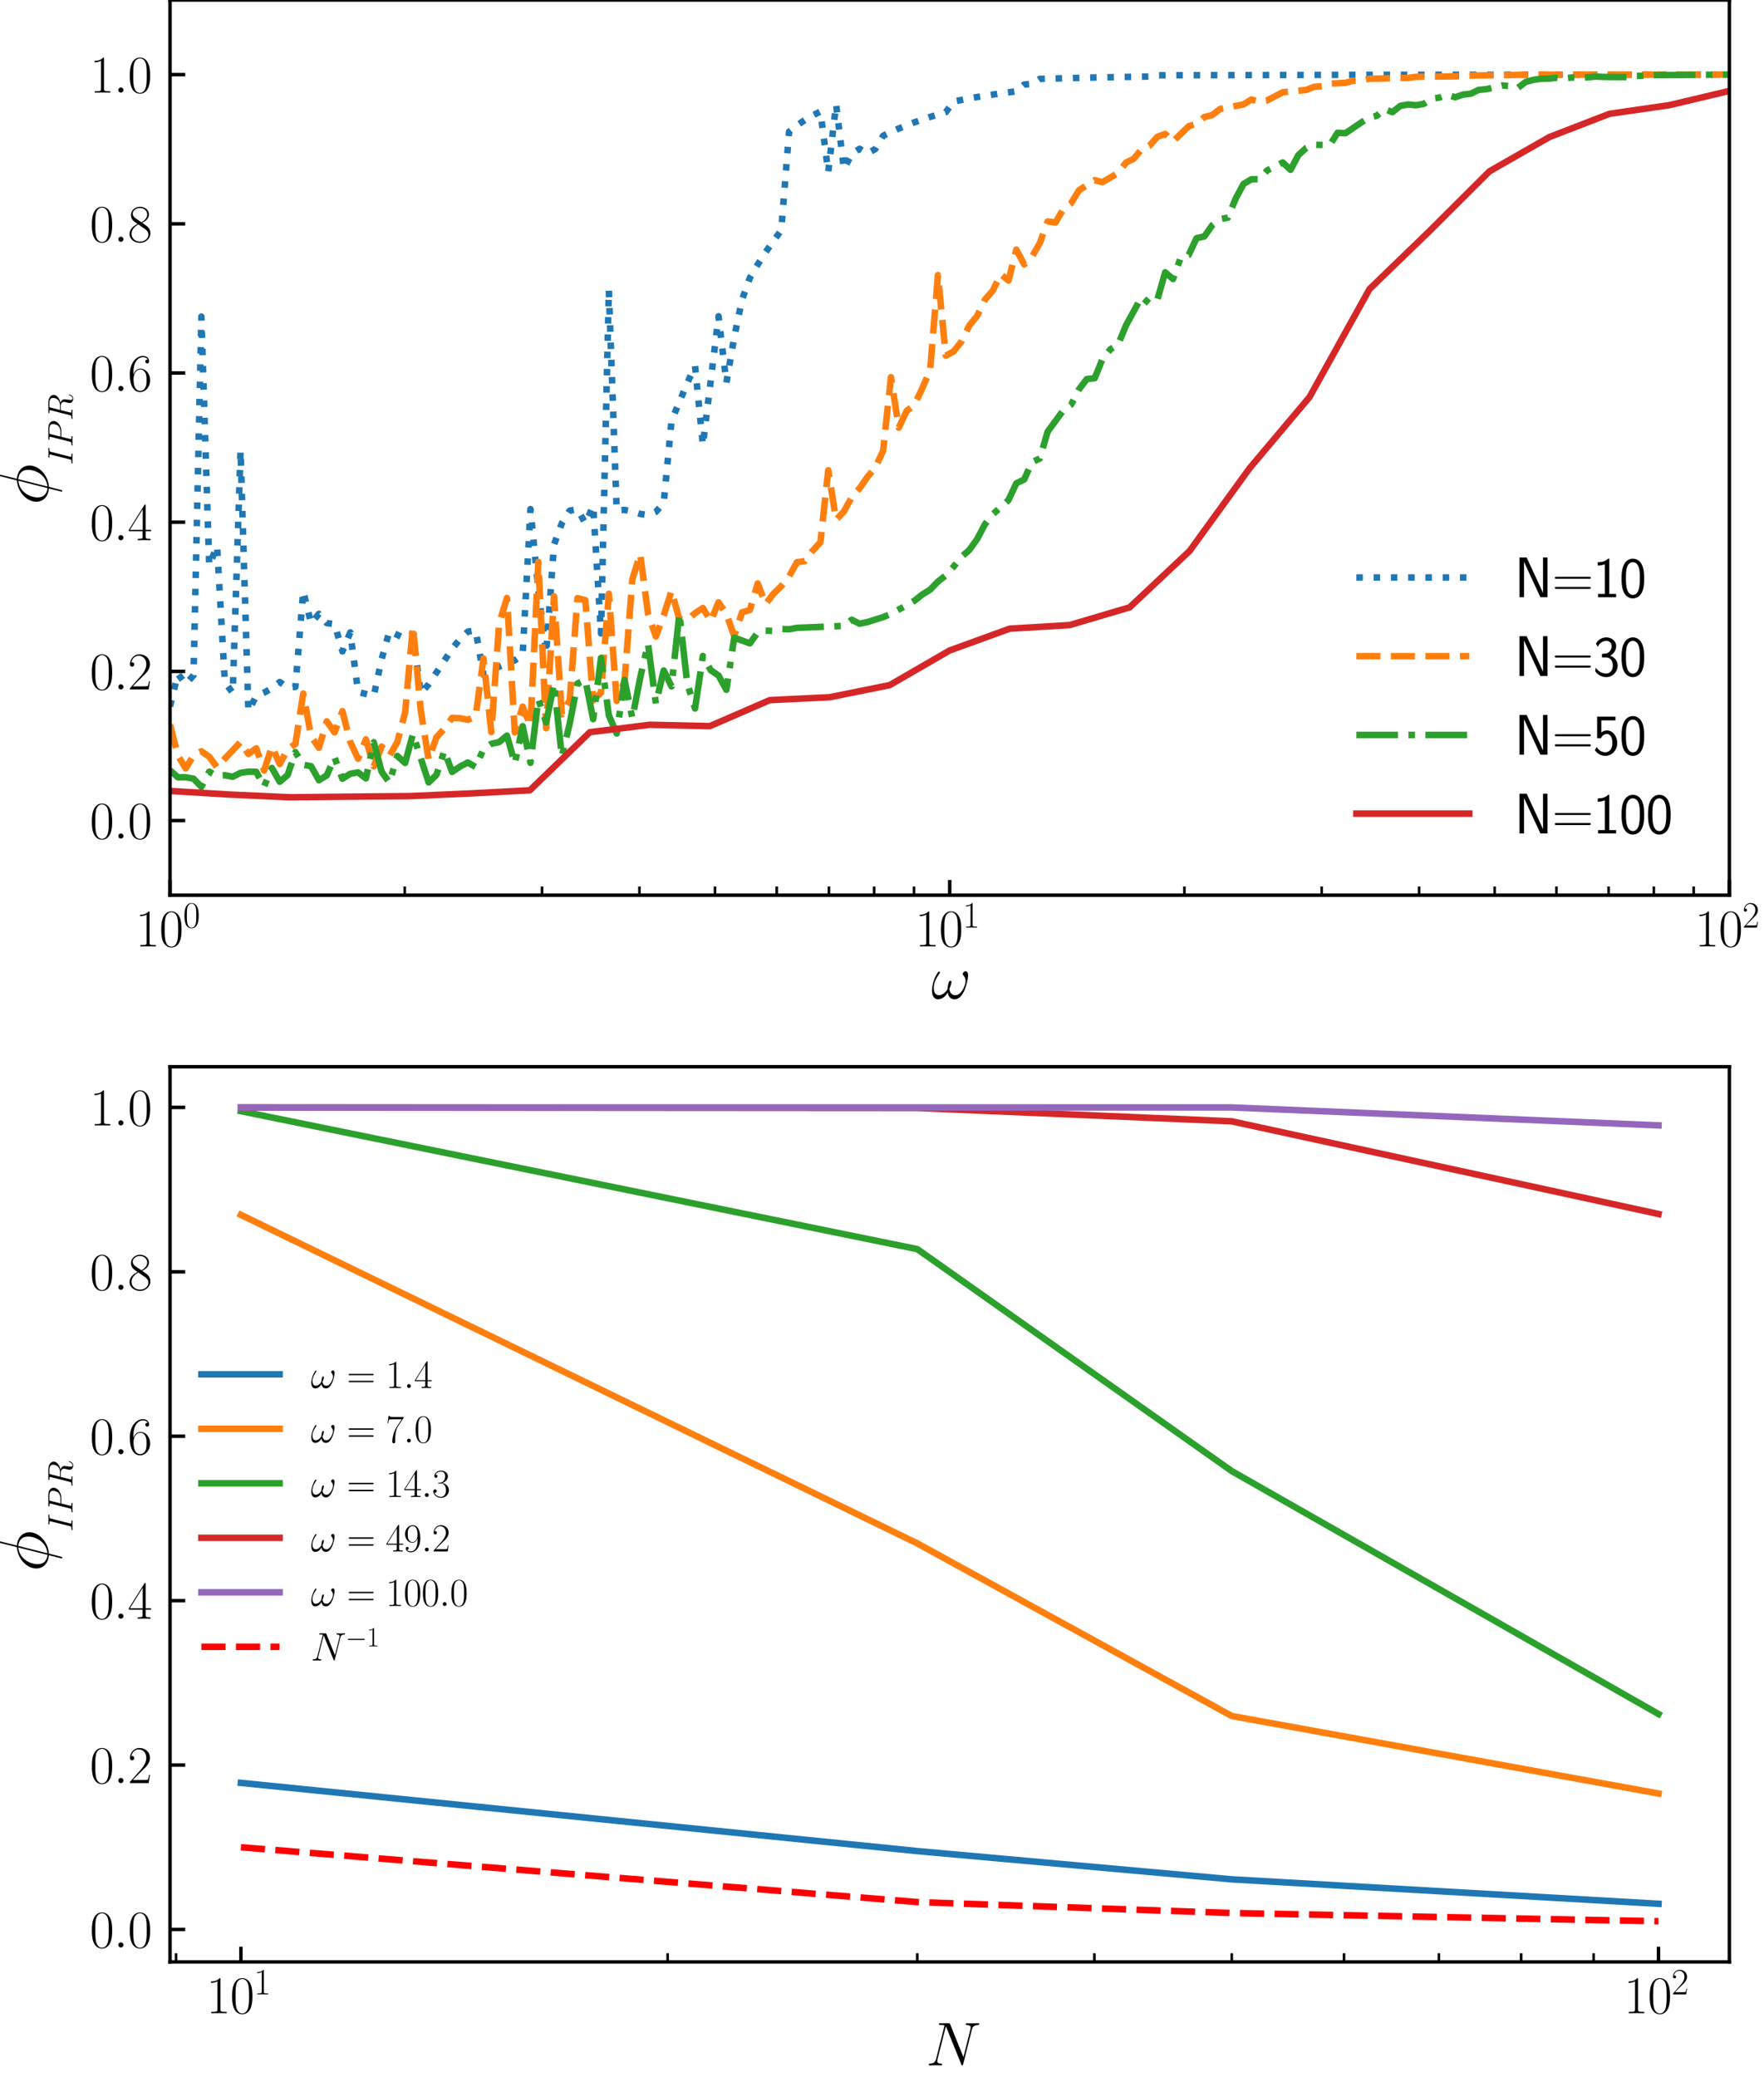 <?xml version="1.0" encoding="utf-8" standalone="no"?>
<!DOCTYPE svg PUBLIC "-//W3C//DTD SVG 1.1//EN"
  "http://www.w3.org/Graphics/SVG/1.1/DTD/svg11.dtd">
<svg xmlns:xlink="http://www.w3.org/1999/xlink" width="406.08pt" height="478.08pt" viewBox="0 0 406.08 478.08" xmlns="http://www.w3.org/2000/svg" version="1.1">
 <defs>
  <style type="text/css">*{stroke-linejoin: round; stroke-linecap: butt}</style>
 </defs>
 <g id="figure_1">
  <g id="patch_1">
   <path d="M 0 478.08 
L 406.08 478.08 
L 406.08 0 
L 0 0 
z
" style="fill: #ffffff"/>
  </g>
  <g id="axes_1">
   <g id="patch_2">
    <path d="M 39.142 206.035 
L 398.11 206.035 
L 398.11 0 
L 39.142 0 
z
" style="fill: #ffffff"/>
   </g>
   <g id="matplotlib.axis_1">
    <g id="xtick_1">
     <g id="line2d_1">
      <defs>
       <path id="m44e571cd95" d="M 0 0 
L 0 -3.5 
" style="stroke: #000000; stroke-width: 0.8"/>
      </defs>
      <g>
       <use xlink:href="#m44e571cd95" x="39.142" y="206.035" style="stroke: #000000; stroke-width: 0.8"/>
      </g>
     </g>
     <g id="text_1">
      <!-- $\mathdefault{10^{0}}$ -->
      <g transform="translate(31.172 217.837) scale(0.12 -0.12)">
       <defs>
        <path id="CMR17-31" d="M 1702 4083 
C 1702 4217 1696 4224 1606 4224 
C 1357 3927 979 3833 621 3820 
C 602 3820 570 3820 563 3808 
C 557 3795 557 3782 557 3648 
C 755 3648 1088 3686 1344 3839 
L 1344 467 
C 1344 243 1331 166 781 166 
L 589 166 
L 589 0 
C 896 6 1216 12 1523 12 
C 1830 12 2150 6 2458 0 
L 2458 166 
L 2266 166 
C 1715 166 1702 236 1702 467 
L 1702 4083 
z
" transform="scale(0.016)"/>
        <path id="CMR17-30" d="M 2688 2038 
C 2688 2430 2682 3099 2413 3613 
C 2176 4063 1798 4224 1466 4224 
C 1158 4224 768 4082 525 3620 
C 269 3137 243 2539 243 2038 
C 243 1671 250 1112 448 623 
C 723 -39 1216 -128 1466 -128 
C 1760 -128 2208 -7 2470 604 
C 2662 1048 2688 1568 2688 2038 
z
M 1466 -26 
C 1056 -26 813 328 723 816 
C 653 1196 653 1749 653 2109 
C 653 2604 653 3015 736 3407 
C 858 3954 1216 4121 1466 4121 
C 1728 4121 2067 3947 2189 3420 
C 2272 3054 2278 2623 2278 2109 
C 2278 1691 2278 1176 2202 797 
C 2067 96 1690 -26 1466 -26 
z
" transform="scale(0.016)"/>
       </defs>
       <use xlink:href="#CMR17-31" transform="scale(0.996)"/>
       <use xlink:href="#CMR17-30" transform="translate(45.69 0) scale(0.996)"/>
       <use xlink:href="#CMR17-30" transform="translate(91.381 36.154) scale(0.697)"/>
      </g>
     </g>
    </g>
    <g id="xtick_2">
     <g id="line2d_2">
      <g>
       <use xlink:href="#m44e571cd95" x="218.626" y="206.035" style="stroke: #000000; stroke-width: 0.8"/>
      </g>
     </g>
     <g id="text_2">
      <!-- $\mathdefault{10^{1}}$ -->
      <g transform="translate(210.656 217.837) scale(0.12 -0.12)">
       <use xlink:href="#CMR17-31" transform="scale(0.996)"/>
       <use xlink:href="#CMR17-30" transform="translate(45.69 0) scale(0.996)"/>
       <use xlink:href="#CMR17-31" transform="translate(91.381 36.154) scale(0.697)"/>
      </g>
     </g>
    </g>
    <g id="xtick_3">
     <g id="line2d_3">
      <g>
       <use xlink:href="#m44e571cd95" x="398.11" y="206.035" style="stroke: #000000; stroke-width: 0.8"/>
      </g>
     </g>
     <g id="text_3">
      <!-- $\mathdefault{10^{2}}$ -->
      <g transform="translate(390.14 217.837) scale(0.12 -0.12)">
       <defs>
        <path id="CMR17-32" d="M 2669 990 
L 2554 990 
C 2490 537 2438 460 2413 422 
C 2381 371 1920 371 1830 371 
L 602 371 
C 832 620 1280 1073 1824 1596 
C 2214 1966 2669 2400 2669 3033 
C 2669 3788 2067 4224 1395 4224 
C 691 4224 262 3603 262 3027 
C 262 2777 448 2745 525 2745 
C 589 2745 781 2783 781 3007 
C 781 3206 614 3264 525 3264 
C 486 3264 448 3257 422 3244 
C 544 3788 915 4057 1306 4057 
C 1862 4057 2227 3616 2227 3033 
C 2227 2477 1901 1998 1536 1583 
L 262 147 
L 262 0 
L 2515 0 
L 2669 990 
z
" transform="scale(0.016)"/>
       </defs>
       <use xlink:href="#CMR17-31" transform="scale(0.996)"/>
       <use xlink:href="#CMR17-30" transform="translate(45.69 0) scale(0.996)"/>
       <use xlink:href="#CMR17-32" transform="translate(91.381 36.154) scale(0.697)"/>
      </g>
     </g>
    </g>
    <g id="xtick_4">
     <g id="line2d_4">
      <defs>
       <path id="md10cae3854" d="M 0 0 
L 0 -2 
" style="stroke: #000000; stroke-width: 0.6"/>
      </defs>
      <g>
       <use xlink:href="#md10cae3854" x="93.172" y="206.035" style="stroke: #000000; stroke-width: 0.6"/>
      </g>
     </g>
    </g>
    <g id="xtick_5">
     <g id="line2d_5">
      <g>
       <use xlink:href="#md10cae3854" x="124.777" y="206.035" style="stroke: #000000; stroke-width: 0.6"/>
      </g>
     </g>
    </g>
    <g id="xtick_6">
     <g id="line2d_6">
      <g>
       <use xlink:href="#md10cae3854" x="147.202" y="206.035" style="stroke: #000000; stroke-width: 0.6"/>
      </g>
     </g>
    </g>
    <g id="xtick_7">
     <g id="line2d_7">
      <g>
       <use xlink:href="#md10cae3854" x="164.596" y="206.035" style="stroke: #000000; stroke-width: 0.6"/>
      </g>
     </g>
    </g>
    <g id="xtick_8">
     <g id="line2d_8">
      <g>
       <use xlink:href="#md10cae3854" x="178.807" y="206.035" style="stroke: #000000; stroke-width: 0.6"/>
      </g>
     </g>
    </g>
    <g id="xtick_9">
     <g id="line2d_9">
      <g>
       <use xlink:href="#md10cae3854" x="190.823" y="206.035" style="stroke: #000000; stroke-width: 0.6"/>
      </g>
     </g>
    </g>
    <g id="xtick_10">
     <g id="line2d_10">
      <g>
       <use xlink:href="#md10cae3854" x="201.232" y="206.035" style="stroke: #000000; stroke-width: 0.6"/>
      </g>
     </g>
    </g>
    <g id="xtick_11">
     <g id="line2d_11">
      <g>
       <use xlink:href="#md10cae3854" x="210.413" y="206.035" style="stroke: #000000; stroke-width: 0.6"/>
      </g>
     </g>
    </g>
    <g id="xtick_12">
     <g id="line2d_12">
      <g>
       <use xlink:href="#md10cae3854" x="272.656" y="206.035" style="stroke: #000000; stroke-width: 0.6"/>
      </g>
     </g>
    </g>
    <g id="xtick_13">
     <g id="line2d_13">
      <g>
       <use xlink:href="#md10cae3854" x="304.261" y="206.035" style="stroke: #000000; stroke-width: 0.6"/>
      </g>
     </g>
    </g>
    <g id="xtick_14">
     <g id="line2d_14">
      <g>
       <use xlink:href="#md10cae3854" x="326.686" y="206.035" style="stroke: #000000; stroke-width: 0.6"/>
      </g>
     </g>
    </g>
    <g id="xtick_15">
     <g id="line2d_15">
      <g>
       <use xlink:href="#md10cae3854" x="344.08" y="206.035" style="stroke: #000000; stroke-width: 0.6"/>
      </g>
     </g>
    </g>
    <g id="xtick_16">
     <g id="line2d_16">
      <g>
       <use xlink:href="#md10cae3854" x="358.292" y="206.035" style="stroke: #000000; stroke-width: 0.6"/>
      </g>
     </g>
    </g>
    <g id="xtick_17">
     <g id="line2d_17">
      <g>
       <use xlink:href="#md10cae3854" x="370.307" y="206.035" style="stroke: #000000; stroke-width: 0.6"/>
      </g>
     </g>
    </g>
    <g id="xtick_18">
     <g id="line2d_18">
      <g>
       <use xlink:href="#md10cae3854" x="380.716" y="206.035" style="stroke: #000000; stroke-width: 0.6"/>
      </g>
     </g>
    </g>
    <g id="xtick_19">
     <g id="line2d_19">
      <g>
       <use xlink:href="#md10cae3854" x="389.897" y="206.035" style="stroke: #000000; stroke-width: 0.6"/>
      </g>
     </g>
    </g>
    <g id="text_4">
     <!-- $\omega$ -->
     <g transform="translate(214.374 229.848) scale(0.14 -0.14)">
      <defs>
       <path id="CMMI12-21" d="M 3802 2406 
C 3802 2592 3750 2828 3526 2828 
C 3398 2828 3251 2668 3251 2540 
C 3251 2483 3277 2444 3328 2387 
C 3424 2278 3546 2105 3546 1804 
C 3546 1574 3405 1209 3302 1011 
C 3123 659 2829 358 2496 358 
C 2093 358 1939 614 1869 972 
C 1939 1139 2086 1555 2086 1721 
C 2086 1792 2061 1849 1978 1849 
C 1933 1849 1882 1824 1850 1772 
C 1760 1632 1677 1126 1683 992 
C 1562 755 1216 358 806 358 
C 378 358 262 736 262 1100 
C 262 1766 678 2348 794 2508 
C 858 2604 902 2668 902 2681 
C 902 2726 877 2796 819 2796 
C 717 2796 685 2713 634 2636 
C 307 2131 77 1420 77 806 
C 77 409 224 -64 704 -64 
C 1235 -64 1568 390 1702 633 
C 1754 275 1946 -64 2413 -64 
C 2899 -64 3206 364 3437 883 
C 3603 1254 3802 2054 3802 2406 
z
" transform="scale(0.016)"/>
      </defs>
      <use xlink:href="#CMMI12-21" transform="scale(0.996)"/>
     </g>
    </g>
   </g>
   <g id="matplotlib.axis_2">
    <g id="ytick_1">
     <g id="line2d_20">
      <defs>
       <path id="m9cb3e3b561" d="M 0 0 
L 3.5 0 
" style="stroke: #000000; stroke-width: 0.8"/>
      </defs>
      <g>
       <use xlink:href="#m9cb3e3b561" x="39.142" y="188.866" style="stroke: #000000; stroke-width: 0.8"/>
      </g>
     </g>
     <g id="text_5">
      <!-- $\mathdefault{0.0}$ -->
      <g transform="translate(20.684 193.017) scale(0.12 -0.12)">
       <defs>
        <path id="CMMI12-3a" d="M 1178 307 
C 1178 492 1024 620 870 620 
C 685 620 557 467 557 313 
C 557 128 710 0 864 0 
C 1050 0 1178 153 1178 307 
z
" transform="scale(0.016)"/>
       </defs>
       <use xlink:href="#CMR17-30" transform="scale(0.996)"/>
       <use xlink:href="#CMMI12-3a" transform="translate(45.69 0) scale(0.996)"/>
       <use xlink:href="#CMR17-30" transform="translate(72.788 0) scale(0.996)"/>
      </g>
     </g>
    </g>
    <g id="ytick_2">
     <g id="line2d_21">
      <g>
       <use xlink:href="#m9cb3e3b561" x="39.142" y="154.526" style="stroke: #000000; stroke-width: 0.8"/>
      </g>
     </g>
     <g id="text_6">
      <!-- $\mathdefault{0.2}$ -->
      <g transform="translate(20.684 158.678) scale(0.12 -0.12)">
       <use xlink:href="#CMR17-30" transform="scale(0.996)"/>
       <use xlink:href="#CMMI12-3a" transform="translate(45.69 0) scale(0.996)"/>
       <use xlink:href="#CMR17-32" transform="translate(72.788 0) scale(0.996)"/>
      </g>
     </g>
    </g>
    <g id="ytick_3">
     <g id="line2d_22">
      <g>
       <use xlink:href="#m9cb3e3b561" x="39.142" y="120.187" style="stroke: #000000; stroke-width: 0.8"/>
      </g>
     </g>
     <g id="text_7">
      <!-- $\mathdefault{0.4}$ -->
      <g transform="translate(20.684 124.338) scale(0.12 -0.12)">
       <defs>
        <path id="CMR17-34" d="M 2150 4147 
C 2150 4281 2144 4288 2029 4288 
L 128 1254 
L 128 1088 
L 1779 1088 
L 1779 460 
C 1779 230 1766 166 1318 166 
L 1197 166 
L 1197 0 
C 1402 12 1747 12 1965 12 
C 2182 12 2528 12 2733 0 
L 2733 166 
L 2611 166 
C 2163 166 2150 230 2150 460 
L 2150 1088 
L 2803 1088 
L 2803 1254 
L 2150 1254 
L 2150 4147 
z
M 1798 3723 
L 1798 1254 
L 256 1254 
L 1798 3723 
z
" transform="scale(0.016)"/>
       </defs>
       <use xlink:href="#CMR17-30" transform="scale(0.996)"/>
       <use xlink:href="#CMMI12-3a" transform="translate(45.69 0) scale(0.996)"/>
       <use xlink:href="#CMR17-34" transform="translate(72.788 0) scale(0.996)"/>
      </g>
     </g>
    </g>
    <g id="ytick_4">
     <g id="line2d_23">
      <g>
       <use xlink:href="#m9cb3e3b561" x="39.142" y="85.848" style="stroke: #000000; stroke-width: 0.8"/>
      </g>
     </g>
     <g id="text_8">
      <!-- $\mathdefault{0.6}$ -->
      <g transform="translate(20.684 89.999) scale(0.12 -0.12)">
       <defs>
        <path id="CMR17-36" d="M 678 2198 
C 678 3712 1395 4076 1811 4076 
C 1946 4076 2272 4049 2400 3782 
C 2298 3782 2106 3782 2106 3558 
C 2106 3385 2246 3328 2336 3328 
C 2394 3328 2566 3353 2566 3571 
C 2566 3987 2246 4224 1805 4224 
C 1043 4224 243 3411 243 2011 
C 243 257 966 -128 1478 -128 
C 2099 -128 2688 431 2688 1295 
C 2688 2101 2170 2688 1517 2688 
C 1126 2688 838 2430 678 1979 
L 678 2198 
z
M 1478 25 
C 691 25 691 1212 691 1450 
C 691 1914 909 2585 1504 2585 
C 1613 2585 1926 2585 2138 2140 
C 2253 1889 2253 1624 2253 1302 
C 2253 954 2253 696 2118 438 
C 1978 173 1773 25 1478 25 
z
" transform="scale(0.016)"/>
       </defs>
       <use xlink:href="#CMR17-30" transform="scale(0.996)"/>
       <use xlink:href="#CMMI12-3a" transform="translate(45.69 0) scale(0.996)"/>
       <use xlink:href="#CMR17-36" transform="translate(72.788 0) scale(0.996)"/>
      </g>
     </g>
    </g>
    <g id="ytick_5">
     <g id="line2d_24">
      <g>
       <use xlink:href="#m9cb3e3b561" x="39.142" y="51.509" style="stroke: #000000; stroke-width: 0.8"/>
      </g>
     </g>
     <g id="text_9">
      <!-- $\mathdefault{0.8}$ -->
      <g transform="translate(20.684 55.66) scale(0.12 -0.12)">
       <defs>
        <path id="CMR17-38" d="M 1741 2289 
C 2144 2494 2554 2803 2554 3298 
C 2554 3884 1990 4224 1472 4224 
C 890 4224 378 3800 378 3215 
C 378 3054 416 2777 666 2533 
C 730 2469 998 2276 1171 2154 
C 883 2006 211 1652 211 945 
C 211 282 838 -128 1459 -128 
C 2144 -128 2720 366 2720 1022 
C 2720 1607 2330 1877 2074 2051 
L 1741 2289 
z
M 902 2855 
C 851 2887 595 3086 595 3388 
C 595 3781 998 4076 1459 4076 
C 1965 4076 2336 3716 2336 3298 
C 2336 2700 1670 2359 1638 2359 
C 1632 2359 1626 2359 1574 2398 
L 902 2855 
z
M 2080 1536 
C 2176 1466 2483 1253 2483 861 
C 2483 385 2010 25 1472 25 
C 890 25 448 443 448 951 
C 448 1459 838 1884 1280 2083 
L 2080 1536 
z
" transform="scale(0.016)"/>
       </defs>
       <use xlink:href="#CMR17-30" transform="scale(0.996)"/>
       <use xlink:href="#CMMI12-3a" transform="translate(45.69 0) scale(0.996)"/>
       <use xlink:href="#CMR17-38" transform="translate(72.788 0) scale(0.996)"/>
      </g>
     </g>
    </g>
    <g id="ytick_6">
     <g id="line2d_25">
      <g>
       <use xlink:href="#m9cb3e3b561" x="39.142" y="17.17" style="stroke: #000000; stroke-width: 0.8"/>
      </g>
     </g>
     <g id="text_10">
      <!-- $\mathdefault{1.0}$ -->
      <g transform="translate(20.684 21.321) scale(0.12 -0.12)">
       <use xlink:href="#CMR17-31" transform="scale(0.996)"/>
       <use xlink:href="#CMMI12-3a" transform="translate(45.69 0) scale(0.996)"/>
       <use xlink:href="#CMR17-30" transform="translate(72.788 0) scale(0.996)"/>
      </g>
     </g>
    </g>
    <g id="text_11">
     <!-- $\phi^{}_{{_{{IPR}}}}$ -->
     <g transform="translate(11.07 116.245) rotate(-90) scale(0.16 -0.16)">
      <defs>
       <path id="CMMI12-1e" d="M 2752 4358 
C 2752 4416 2707 4416 2688 4416 
C 2630 4416 2624 4403 2598 4294 
L 2253 2924 
C 2234 2841 2227 2835 2221 2828 
C 2214 2816 2170 2809 2157 2809 
C 1107 2720 301 1863 301 1071 
C 301 387 832 -32 1498 -71 
C 1446 -266 1402 -467 1350 -662 
C 1261 -995 1210 -1204 1210 -1229 
C 1210 -1242 1210 -1280 1274 -1280 
C 1293 -1280 1318 -1280 1331 -1255 
C 1344 -1242 1382 -1089 1408 -1008 
L 1645 -71 
C 2739 -13 3571 875 3571 1673 
C 3571 2313 3085 2771 2374 2816 
L 2752 4358 
z
M 2336 2688 
C 2758 2662 3181 2428 3181 1806 
C 3181 1090 2675 140 1677 64 
L 2336 2688 
z
M 1530 57 
C 1216 76 691 241 691 938 
C 691 1737 1274 2624 2195 2681 
L 1530 57 
z
" transform="scale(0.016)"/>
       <path id="CMMI12-49" d="M 2355 3879 
C 2413 4102 2426 4166 2893 4166 
C 3034 4166 3085 4166 3085 4287 
C 3085 4352 3014 4352 2995 4352 
C 2880 4352 2739 4339 2624 4339 
L 1837 4339 
C 1709 4339 1562 4352 1434 4352 
C 1382 4352 1312 4352 1312 4230 
C 1312 4166 1363 4166 1491 4166 
C 1888 4166 1888 4115 1888 4045 
C 1888 4000 1875 3962 1862 3905 
L 998 472 
C 941 249 928 185 461 185 
C 320 185 262 185 262 64 
C 262 0 326 0 358 0 
C 474 0 614 12 730 12 
L 1517 12 
C 1645 12 1786 0 1914 0 
C 1965 0 2042 0 2042 115 
C 2042 185 2003 185 1862 185 
C 1466 185 1466 236 1466 312 
C 1466 325 1466 357 1491 459 
L 2355 3879 
z
" transform="scale(0.016)"/>
       <path id="CMMI12-50" d="M 1894 2022 
L 2970 2022 
C 3853 2022 4736 2673 4736 3400 
C 4736 3898 4314 4352 3507 4352 
L 1530 4352 
C 1408 4352 1350 4352 1350 4230 
C 1350 4166 1408 4166 1504 4166 
C 1894 4166 1894 4115 1894 4045 
C 1894 4032 1894 3994 1869 3898 
L 1005 471 
C 947 249 934 185 486 185 
C 365 185 301 185 301 70 
C 301 0 358 0 397 0 
C 518 0 646 12 768 12 
L 1517 12 
C 1638 12 1773 0 1894 0 
C 1946 0 2016 0 2016 121 
C 2016 185 1958 185 1862 185 
C 1478 185 1472 230 1472 293 
C 1472 325 1478 369 1485 401 
L 1894 2022 
z
M 2355 3917 
C 2413 4153 2438 4166 2688 4166 
L 3322 4166 
C 3802 4166 4198 4013 4198 3534 
C 4198 3369 4115 2826 3821 2533 
C 3712 2418 3405 2176 2822 2176 
L 1920 2176 
L 2355 3917 
z
" transform="scale(0.016)"/>
       <path id="CMMI12-52" d="M 2355 3917 
C 2413 4153 2438 4166 2688 4166 
L 3149 4166 
C 3699 4166 4109 4000 4109 3503 
C 4109 3177 3942 2240 2656 2240 
L 1933 2240 
L 2355 3917 
z
M 3245 2163 
C 4038 2335 4659 2846 4659 3394 
C 4659 3892 4154 4352 3264 4352 
L 1530 4352 
C 1402 4352 1344 4352 1344 4230 
C 1344 4166 1389 4166 1510 4166 
C 1894 4166 1894 4115 1894 4045 
C 1894 4032 1894 3994 1869 3898 
L 1005 475 
C 947 253 934 190 493 190 
C 346 190 301 190 301 69 
C 301 6 371 6 390 6 
C 506 6 640 19 762 19 
L 1517 19 
C 1632 19 1766 6 1882 6 
C 1933 6 2003 6 2003 126 
C 2003 190 1946 190 1850 190 
C 1459 190 1459 241 1459 304 
C 1459 310 1459 355 1472 405 
L 1901 2112 
L 2669 2112 
C 3277 2112 3392 1731 3392 1522 
C 3392 1426 3328 1179 3283 1014 
C 3213 723 3194 653 3194 532 
C 3194 82 3565 -128 3994 -128 
C 4512 -128 4736 501 4736 589 
C 4736 634 4704 653 4666 653 
C 4614 653 4602 615 4589 564 
C 4435 114 4173 0 4013 0 
C 3853 0 3750 69 3750 355 
C 3750 507 3827 1084 3834 1116 
C 3866 1350 3866 1376 3866 1426 
C 3866 1889 3488 2086 3245 2163 
z
" transform="scale(0.016)"/>
      </defs>
      <use xlink:href="#CMMI12-1e" transform="scale(0.996)"/>
      <use xlink:href="#CMMI12-49" transform="translate(57.734 -35.09) scale(0.498)"/>
      <use xlink:href="#CMMI12-50" transform="translate(83.162 -35.09) scale(0.498)"/>
      <use xlink:href="#CMMI12-52" transform="translate(121.375 -35.09) scale(0.498)"/>
     </g>
    </g>
   </g>
   <g id="line2d_26">
    <path d="M 39.142 162.575 
L 40.945 155.087 
L 42.749 157.449 
L 44.553 155.424 
L 46.357 72.87 
L 48.161 130.167 
L 49.965 125.645 
L 51.769 157.044 
L 53.573 159.476 
L 55.376 103.701 
L 57.18 163.632 
L 58.984 160.231 
L 60.788 159.417 
L 62.592 158.413 
L 64.396 156.974 
L 66.2 158.251 
L 68.003 158.085 
L 69.807 136.043 
L 71.611 143.482 
L 73.415 141.275 
L 75.219 143.406 
L 77.023 143.643 
L 78.827 149.92 
L 80.63 145.547 
L 82.434 159.265 
L 86.042 160.183 
L 87.846 151.751 
L 89.65 145.237 
L 93.257 146.991 
L 95.061 145.953 
L 96.865 159.595 
L 98.669 157.505 
L 104.081 149.34 
L 105.884 147.067 
L 107.688 145.38 
L 109.492 145.084 
L 111.296 155.297 
L 113.1 154.159 
L 118.512 151.982 
L 120.315 150.721 
L 122.119 117.174 
L 123.923 135.783 
L 125.727 150.399 
L 127.531 125.363 
L 129.335 120.444 
L 131.139 117.525 
L 132.942 117.195 
L 134.746 120.463 
L 136.55 116.41 
L 138.354 145.788 
L 140.158 66.725 
L 141.962 117.463 
L 143.766 117.367 
L 145.569 117.715 
L 147.373 118.277 
L 149.177 118.539 
L 150.981 117.806 
L 152.785 115.786 
L 154.589 96.816 
L 158.196 88.22 
L 160 84.218 
L 161.804 102.461 
L 165.412 72.788 
L 167.216 88.079 
L 169.02 77.638 
L 170.823 68.959 
L 172.627 63.952 
L 174.431 60.889 
L 176.235 58.05 
L 179.843 52.98 
L 181.647 30.316 
L 183.45 28.876 
L 185.254 27.636 
L 187.058 26.57 
L 188.862 25.673 
L 190.666 39.606 
L 192.47 24.011 
L 194.274 38.917 
L 196.078 35.427 
L 197.881 34.247 
L 199.685 35.337 
L 201.489 34.307 
L 203.293 31.247 
L 206.901 29.58 
L 210.508 28.148 
L 214.116 26.908 
L 217.724 25.83 
L 219.528 23.355 
L 224.939 22.324 
L 230.351 21.49 
L 233.959 21.021 
L 235.762 19.458 
L 237.566 19.327 
L 239.37 18.157 
L 253.801 17.792 
L 264.624 17.619 
L 266.428 17.334 
L 313.328 17.213 
L 398.11 17.174 
L 398.11 17.174 
" clip-path="url(#pdd20bdec5f)" style="fill: none; stroke-dasharray: 1.5,2.475; stroke-dashoffset: 0; stroke: #1f77b4; stroke-width: 1.5"/>
   </g>
   <g id="line2d_27">
    <path d="M 39.142 166.767 
L 40.945 173.889 
L 42.749 176.857 
L 44.553 173.828 
L 46.357 172.912 
L 48.161 174.15 
L 49.965 176.616 
L 51.769 174.599 
L 55.376 170.771 
L 57.18 173.539 
L 58.984 172.233 
L 60.788 177.351 
L 62.592 171.808 
L 64.396 175.851 
L 66.2 172.495 
L 68.003 171.217 
L 69.807 159.623 
L 71.611 169.453 
L 73.415 172.113 
L 75.219 166.015 
L 77.023 168.565 
L 78.827 163.687 
L 80.63 170.769 
L 82.434 174.634 
L 84.238 170.165 
L 86.042 176.376 
L 87.846 171.836 
L 89.65 173.96 
L 91.454 170.802 
L 93.257 164.007 
L 95.061 144.105 
L 96.865 163.46 
L 98.669 174.839 
L 100.473 169.694 
L 102.277 167.723 
L 104.081 165.221 
L 105.884 165.309 
L 107.688 165.665 
L 109.492 164.891 
L 111.296 151.564 
L 113.1 168.493 
L 114.904 143.528 
L 116.708 137.624 
L 118.512 168.562 
L 120.315 162.638 
L 122.119 167.036 
L 123.923 129.338 
L 125.727 167.614 
L 127.531 137.23 
L 129.335 164.415 
L 131.139 161.19 
L 132.942 137.657 
L 134.746 138.134 
L 136.55 161.223 
L 138.354 159.393 
L 140.158 136.657 
L 141.962 161.315 
L 143.766 156.812 
L 145.569 133.295 
L 147.373 127.514 
L 149.177 141.246 
L 150.981 146.504 
L 152.785 141.646 
L 154.589 135.987 
L 156.393 142.527 
L 158.196 142.69 
L 160 141.12 
L 161.804 139.923 
L 163.608 142.96 
L 165.412 138.629 
L 167.216 141.274 
L 169.02 146.409 
L 170.823 140.925 
L 172.627 140.4 
L 174.431 134.298 
L 176.235 139.041 
L 178.039 136.671 
L 179.843 134.912 
L 181.647 132.686 
L 183.45 129.403 
L 185.254 129.152 
L 187.058 126.766 
L 188.862 124.814 
L 190.666 108.222 
L 192.47 119.657 
L 194.274 117.711 
L 196.078 114.448 
L 197.881 112.382 
L 199.685 109.784 
L 201.489 107.664 
L 203.293 103.757 
L 205.097 86.817 
L 206.901 98.438 
L 208.705 94.581 
L 210.508 93.219 
L 212.312 89.352 
L 214.116 85.202 
L 215.92 63.318 
L 217.724 81.875 
L 219.528 80.898 
L 221.332 78.587 
L 223.135 74.916 
L 224.939 72.719 
L 226.743 68.952 
L 228.547 66.896 
L 230.351 63.101 
L 232.155 64.563 
L 233.959 57.447 
L 235.762 60.863 
L 237.566 59.105 
L 239.37 55.936 
L 241.174 50.972 
L 242.978 51.221 
L 244.782 48.11 
L 246.586 46.765 
L 248.389 43.789 
L 251.997 41.477 
L 253.801 41.922 
L 257.409 39.795 
L 259.213 37.424 
L 261.017 36.519 
L 262.82 34.307 
L 264.624 33.531 
L 266.428 31.491 
L 268.232 30.835 
L 270.036 32.559 
L 273.644 29.042 
L 275.447 28.499 
L 277.251 26.938 
L 279.055 26.487 
L 280.859 25.087 
L 286.271 24.035 
L 288.074 22.903 
L 289.878 23.414 
L 291.682 23.126 
L 295.29 21.237 
L 300.701 20.694 
L 302.505 19.986 
L 304.309 19.855 
L 306.113 19.255 
L 309.721 19.065 
L 311.525 18.59 
L 313.328 18.523 
L 315.132 18.137 
L 324.152 17.932 
L 325.955 17.681 
L 334.975 17.572 
L 336.779 17.416 
L 347.602 17.273 
L 351.21 17.184 
L 398.11 17.174 
L 398.11 17.174 
" clip-path="url(#pdd20bdec5f)" style="fill: none; stroke-dasharray: 5.55,2.4; stroke-dashoffset: 0; stroke: #ff7f0e; stroke-width: 1.5"/>
   </g>
   <g id="line2d_28">
    <path d="M 39.142 177.282 
L 40.945 178.893 
L 42.749 178.889 
L 44.553 179.212 
L 46.357 181.083 
L 48.161 177.618 
L 49.965 178.572 
L 51.769 178.442 
L 53.573 178.775 
L 55.376 177.874 
L 57.18 177.599 
L 58.984 177.645 
L 60.788 181.038 
L 62.592 176.749 
L 64.396 179.925 
L 66.2 178.396 
L 68.003 173.109 
L 69.807 175.998 
L 71.611 176.354 
L 73.415 179.574 
L 75.219 178.462 
L 77.023 174.334 
L 78.827 179.244 
L 80.63 178.089 
L 82.434 177.769 
L 84.238 179.158 
L 86.042 170.838 
L 87.846 177.611 
L 89.65 180.126 
L 91.454 173.974 
L 93.257 175.601 
L 95.061 168.953 
L 98.669 180.07 
L 100.473 178.343 
L 102.277 172.817 
L 104.081 177.665 
L 105.884 176.444 
L 107.688 175.494 
L 109.492 176.533 
L 111.296 172.435 
L 113.1 171.191 
L 114.904 170.8 
L 116.708 169.301 
L 118.512 175.705 
L 120.315 167.129 
L 122.119 175.576 
L 123.923 160.904 
L 125.727 166.267 
L 127.531 157.37 
L 129.335 174.093 
L 131.139 166.577 
L 132.942 157.319 
L 134.746 156.488 
L 136.55 165.531 
L 138.354 151.436 
L 140.158 164.638 
L 141.962 168.816 
L 143.766 156.473 
L 145.569 165.322 
L 147.373 155.995 
L 149.177 148.144 
L 150.981 161.946 
L 152.785 154.312 
L 154.589 157.982 
L 156.393 141.209 
L 158.196 157.252 
L 160 163.069 
L 161.804 150.974 
L 163.608 154.251 
L 165.412 155.479 
L 167.216 158.761 
L 169.02 146.765 
L 172.627 148.077 
L 174.431 145.564 
L 176.235 145.159 
L 178.039 145.212 
L 179.843 144.756 
L 181.647 144.838 
L 183.45 144.503 
L 194.274 144.055 
L 196.078 142.634 
L 197.881 143.56 
L 199.685 143.172 
L 203.293 142.041 
L 205.097 141.292 
L 208.705 139.299 
L 210.508 138.26 
L 212.312 136.832 
L 214.116 135.716 
L 215.92 133.858 
L 217.724 132.44 
L 219.528 130.421 
L 221.332 128.157 
L 223.135 126.582 
L 224.939 124.074 
L 226.743 120.652 
L 228.547 118.362 
L 232.155 115.106 
L 233.959 111.232 
L 235.762 110.366 
L 237.566 106.352 
L 239.37 105.544 
L 241.174 99.351 
L 244.782 94.432 
L 246.586 93.127 
L 248.389 89.61 
L 250.193 87.247 
L 251.997 87.054 
L 253.801 82.636 
L 255.605 80.393 
L 257.409 79.282 
L 259.213 74.888 
L 262.82 68.294 
L 264.624 69.897 
L 266.428 68.956 
L 268.232 62.676 
L 270.036 64.219 
L 271.84 59.208 
L 273.644 58.666 
L 275.447 54.819 
L 277.251 54.413 
L 279.055 51.848 
L 280.859 50.439 
L 282.663 50.089 
L 284.467 45.689 
L 286.271 42.332 
L 288.074 41.263 
L 289.878 41.258 
L 291.682 39.248 
L 295.29 37.392 
L 297.094 39.081 
L 298.898 35.684 
L 300.701 34.048 
L 302.505 33.313 
L 306.113 33.394 
L 307.917 30.561 
L 309.721 30.666 
L 313.328 28.215 
L 315.132 27.095 
L 316.936 26.653 
L 318.74 25.062 
L 320.544 25.825 
L 322.348 24.369 
L 324.152 24.045 
L 325.955 24.227 
L 327.759 23.91 
L 329.563 22.709 
L 331.367 22.46 
L 333.171 21.813 
L 334.975 22.386 
L 336.779 21.775 
L 338.583 21.568 
L 340.386 20.691 
L 342.19 20.531 
L 345.798 19.66 
L 347.602 19.818 
L 349.406 20.231 
L 351.21 18.863 
L 353.013 18.368 
L 354.817 18.129 
L 356.621 18.086 
L 358.425 17.888 
L 360.229 18.003 
L 362.033 17.823 
L 363.837 17.929 
L 367.444 17.624 
L 369.248 17.712 
L 374.66 17.744 
L 376.464 17.447 
L 378.267 17.434 
L 380.071 17.298 
L 398.11 17.174 
L 398.11 17.174 
" clip-path="url(#pdd20bdec5f)" style="fill: none; stroke-dasharray: 9.6,2.4,1.5,2.4; stroke-dashoffset: 0; stroke: #2ca02c; stroke-width: 1.5"/>
   </g>
   <g id="line2d_29">
    <path d="M -1 183.519 
L 11.529 182.252 
L 25.335 184.454 
L 39.142 182.045 
L 52.948 182.877 
L 66.755 183.503 
L 80.561 183.356 
L 94.368 183.23 
L 108.174 182.621 
L 121.98 181.893 
L 135.787 168.524 
L 149.593 166.813 
L 163.4 167.129 
L 177.206 161.137 
L 191.013 160.47 
L 204.819 157.681 
L 218.626 149.705 
L 232.432 144.696 
L 246.239 143.866 
L 260.045 139.787 
L 273.852 126.808 
L 287.658 107.777 
L 301.465 91.381 
L 315.271 66.526 
L 329.078 53.185 
L 342.884 39.428 
L 356.69 31.537 
L 370.497 26.2 
L 384.303 24.199 
L 398.11 20.923 
" clip-path="url(#pdd20bdec5f)" style="fill: none; stroke: #d62728; stroke-width: 1.5; stroke-linecap: square"/>
   </g>
   <g id="patch_3">
    <path d="M 39.142 206.035 
L 39.142 0 
" style="fill: none; stroke: #000000; stroke-width: 0.8; stroke-linejoin: miter; stroke-linecap: square"/>
   </g>
   <g id="patch_4">
    <path d="M 398.11 206.035 
L 398.11 0 
" style="fill: none; stroke: #000000; stroke-width: 0.8; stroke-linejoin: miter; stroke-linecap: square"/>
   </g>
   <g id="patch_5">
    <path d="M 39.142 206.035 
L 398.11 206.035 
" style="fill: none; stroke: #000000; stroke-width: 0.8; stroke-linejoin: miter; stroke-linecap: square"/>
   </g>
   <g id="patch_6">
    <path d="M 39.142 0 
L 398.11 0 
" style="fill: none; stroke: #000000; stroke-width: 0.8; stroke-linejoin: miter; stroke-linecap: square"/>
   </g>
   <g id="legend_1">
    <g id="line2d_30">
     <path d="M 312.235 132.912 
L 325.235 132.912 
L 338.235 132.912 
" style="fill: none; stroke-dasharray: 1.5,2.475; stroke-dashoffset: 0; stroke: #1f77b4; stroke-width: 1.5"/>
    </g>
    <g id="text_12">
     <!-- N=10 -->
     <g transform="translate(348.635 137.462) scale(0.13 -0.13)">
      <defs>
       <path id="CMSS17-4e" d="M 1466 4179 
L 1350 4416 
L 563 4416 
L 563 0 
L 1062 0 
L 1062 3925 
L 1069 3931 
C 1114 3817 1139 3759 1402 3193 
L 2771 236 
L 2886 0 
L 3674 0 
L 3674 4416 
L 3174 4416 
L 3174 490 
L 3168 484 
C 3123 598 3098 655 2835 1222 
L 1466 4179 
z
" transform="scale(0.016)"/>
       <path id="CMSS17-3d" d="M 4147 2048 
C 4243 2048 4339 2048 4339 2156 
C 4339 2272 4230 2272 4122 2272 
L 550 2272 
C 442 2272 333 2272 333 2156 
C 333 2048 429 2048 525 2048 
L 4147 2048 
z
M 4122 927 
C 4230 927 4339 927 4339 1043 
C 4339 1152 4243 1152 4147 1152 
L 525 1152 
C 429 1152 333 1152 333 1043 
C 333 927 442 927 550 927 
L 4122 927 
z
" transform="scale(0.016)"/>
       <path id="CMSS17-31" d="M 1818 4288 
L 1696 4288 
C 1350 3949 947 3902 538 3891 
L 538 3520 
C 723 3526 1024 3539 1325 3673 
L 1325 371 
L 570 371 
L 570 0 
L 2573 0 
L 2573 371 
L 1818 371 
L 1818 4288 
z
" transform="scale(0.016)"/>
       <path id="CMSS17-30" d="M 2758 2073 
C 2758 2439 2752 3120 2490 3647 
C 2227 4153 1805 4288 1504 4288 
C 1069 4288 698 4031 506 3621 
C 301 3191 243 2748 243 2073 
C 243 1611 262 1046 493 551 
C 755 6 1197 -128 1498 -128 
C 1894 -128 2278 83 2496 525 
C 2720 988 2758 1495 2758 2073 
z
M 1498 262 
C 1011 262 864 821 819 1007 
C 742 1328 730 1636 730 2144 
C 730 2542 730 2992 851 3345 
C 998 3756 1254 3897 1498 3897 
C 1971 3897 2125 3422 2176 3255 
C 2272 2915 2272 2516 2272 2144 
C 2272 1546 2272 262 1498 262 
z
" transform="scale(0.016)"/>
      </defs>
      <use xlink:href="#CMSS17-4e" transform="scale(0.996)"/>
      <use xlink:href="#CMSS17-3d" transform="translate(66.062 0) scale(0.996)"/>
      <use xlink:href="#CMSS17-31" transform="translate(138.929 0) scale(0.996)"/>
      <use xlink:href="#CMSS17-30" transform="translate(185.773 0) scale(0.996)"/>
     </g>
    </g>
    <g id="line2d_31">
     <path d="M 312.235 151.03 
L 325.235 151.03 
L 338.235 151.03 
" style="fill: none; stroke-dasharray: 5.55,2.4; stroke-dashoffset: 0; stroke: #ff7f0e; stroke-width: 1.5"/>
    </g>
    <g id="text_13">
     <!-- N=30 -->
     <g transform="translate(348.635 155.58) scale(0.13 -0.13)">
      <defs>
       <path id="CMSS17-33" d="M 1005 2060 
L 1440 2060 
C 2042 2060 2214 1532 2214 1164 
C 2214 662 1933 268 1472 268 
C 1114 268 608 449 320 926 
C 275 700 275 687 250 533 
C 550 89 1037 -128 1485 -128 
C 2214 -128 2752 481 2752 1158 
C 2752 1667 2400 2092 1920 2252 
C 2304 2463 2586 2860 2586 3321 
C 2586 3859 2093 4288 1491 4288 
C 941 4288 512 3948 333 3583 
C 378 3519 493 3334 550 3238 
C 691 3615 1056 3897 1485 3897 
C 1843 3897 2080 3660 2080 3321 
C 2080 2969 1856 2585 1478 2496 
C 1453 2496 1056 2457 1005 2451 
L 1005 2060 
z
" transform="scale(0.016)"/>
      </defs>
      <use xlink:href="#CMSS17-4e" transform="scale(0.996)"/>
      <use xlink:href="#CMSS17-3d" transform="translate(66.062 0) scale(0.996)"/>
      <use xlink:href="#CMSS17-33" transform="translate(138.929 0) scale(0.996)"/>
      <use xlink:href="#CMSS17-30" transform="translate(185.773 0) scale(0.996)"/>
     </g>
    </g>
    <g id="line2d_32">
     <path d="M 312.235 169.149 
L 325.235 169.149 
L 338.235 169.149 
" style="fill: none; stroke-dasharray: 9.6,2.4,1.5,2.4; stroke-dashoffset: 0; stroke: #2ca02c; stroke-width: 1.5"/>
    </g>
    <g id="text_14">
     <!-- N=50 -->
     <g transform="translate(348.635 173.699) scale(0.13 -0.13)">
      <defs>
       <path id="CMSS17-35" d="M 934 3814 
L 2502 3814 
L 2502 4224 
L 467 4224 
L 467 1830 
L 896 1830 
C 1011 2103 1248 2304 1555 2304 
C 1843 2304 2163 2044 2163 1299 
C 2163 502 1709 268 1376 268 
C 966 268 589 521 422 871 
L 218 508 
C 512 51 992 -128 1376 -128 
C 2118 -128 2701 508 2701 1286 
C 2701 2083 2182 2694 1562 2694 
C 1338 2694 1120 2617 934 2464 
L 934 3814 
z
" transform="scale(0.016)"/>
      </defs>
      <use xlink:href="#CMSS17-4e" transform="scale(0.996)"/>
      <use xlink:href="#CMSS17-3d" transform="translate(66.062 0) scale(0.996)"/>
      <use xlink:href="#CMSS17-35" transform="translate(138.929 0) scale(0.996)"/>
      <use xlink:href="#CMSS17-30" transform="translate(185.773 0) scale(0.996)"/>
     </g>
    </g>
    <g id="line2d_33">
     <path d="M 312.235 187.267 
L 325.235 187.267 
L 338.235 187.267 
" style="fill: none; stroke: #d62728; stroke-width: 1.5; stroke-linecap: square"/>
    </g>
    <g id="text_15">
     <!-- N=100 -->
     <g transform="translate(348.635 191.817) scale(0.13 -0.13)">
      <use xlink:href="#CMSS17-4e" transform="scale(0.996)"/>
      <use xlink:href="#CMSS17-3d" transform="translate(66.062 0) scale(0.996)"/>
      <use xlink:href="#CMSS17-31" transform="translate(138.929 0) scale(0.996)"/>
      <use xlink:href="#CMSS17-30" transform="translate(185.773 0) scale(0.996)"/>
      <use xlink:href="#CMSS17-30" transform="translate(232.617 0) scale(0.996)"/>
     </g>
    </g>
   </g>
  </g>
  <g id="axes_2">
   <g id="patch_7">
    <path d="M 39.142 451.555 
L 398.11 451.555 
L 398.11 245.52 
L 39.142 245.52 
z
" style="fill: #ffffff"/>
   </g>
   <g id="matplotlib.axis_3">
    <g id="xtick_20">
     <g id="line2d_34">
      <g>
       <use xlink:href="#m44e571cd95" x="55.458" y="451.555" style="stroke: #000000; stroke-width: 0.8"/>
      </g>
     </g>
     <g id="text_16">
      <!-- $\mathdefault{10^{1}}$ -->
      <g transform="translate(47.488 463.357) scale(0.12 -0.12)">
       <use xlink:href="#CMR17-31" transform="scale(0.996)"/>
       <use xlink:href="#CMR17-30" transform="translate(45.69 0) scale(0.996)"/>
       <use xlink:href="#CMR17-31" transform="translate(91.381 36.154) scale(0.697)"/>
      </g>
     </g>
    </g>
    <g id="xtick_21">
     <g id="line2d_35">
      <g>
       <use xlink:href="#m44e571cd95" x="381.793" y="451.555" style="stroke: #000000; stroke-width: 0.8"/>
      </g>
     </g>
     <g id="text_17">
      <!-- $\mathdefault{10^{2}}$ -->
      <g transform="translate(373.823 463.357) scale(0.12 -0.12)">
       <use xlink:href="#CMR17-31" transform="scale(0.996)"/>
       <use xlink:href="#CMR17-30" transform="translate(45.69 0) scale(0.996)"/>
       <use xlink:href="#CMR17-32" transform="translate(91.381 36.154) scale(0.697)"/>
      </g>
     </g>
    </g>
    <g id="xtick_22">
     <g id="line2d_36">
      <g>
       <use xlink:href="#md10cae3854" x="40.526" y="451.555" style="stroke: #000000; stroke-width: 0.6"/>
      </g>
     </g>
    </g>
    <g id="xtick_23">
     <g id="line2d_37">
      <g>
       <use xlink:href="#md10cae3854" x="153.695" y="451.555" style="stroke: #000000; stroke-width: 0.6"/>
      </g>
     </g>
    </g>
    <g id="xtick_24">
     <g id="line2d_38">
      <g>
       <use xlink:href="#md10cae3854" x="211.16" y="451.555" style="stroke: #000000; stroke-width: 0.6"/>
      </g>
     </g>
    </g>
    <g id="xtick_25">
     <g id="line2d_39">
      <g>
       <use xlink:href="#md10cae3854" x="251.932" y="451.555" style="stroke: #000000; stroke-width: 0.6"/>
      </g>
     </g>
    </g>
    <g id="xtick_26">
     <g id="line2d_40">
      <g>
       <use xlink:href="#md10cae3854" x="283.557" y="451.555" style="stroke: #000000; stroke-width: 0.6"/>
      </g>
     </g>
    </g>
    <g id="xtick_27">
     <g id="line2d_41">
      <g>
       <use xlink:href="#md10cae3854" x="309.396" y="451.555" style="stroke: #000000; stroke-width: 0.6"/>
      </g>
     </g>
    </g>
    <g id="xtick_28">
     <g id="line2d_42">
      <g>
       <use xlink:href="#md10cae3854" x="331.243" y="451.555" style="stroke: #000000; stroke-width: 0.6"/>
      </g>
     </g>
    </g>
    <g id="xtick_29">
     <g id="line2d_43">
      <g>
       <use xlink:href="#md10cae3854" x="350.168" y="451.555" style="stroke: #000000; stroke-width: 0.6"/>
      </g>
     </g>
    </g>
    <g id="xtick_30">
     <g id="line2d_44">
      <g>
       <use xlink:href="#md10cae3854" x="366.861" y="451.555" style="stroke: #000000; stroke-width: 0.6"/>
      </g>
     </g>
    </g>
    <g id="text_18">
     <!-- $N$ -->
     <g transform="translate(213.158 475.368) scale(0.14 -0.14)">
      <defs>
       <path id="CMMI12-4e" d="M 4736 3682 
C 4806 3956 4909 4147 5395 4166 
C 5414 4166 5491 4172 5491 4281 
C 5491 4352 5434 4352 5408 4352 
C 5280 4352 4954 4339 4826 4339 
L 4518 4339 
C 4429 4339 4314 4352 4224 4352 
C 4186 4352 4109 4352 4109 4230 
C 4109 4166 4160 4166 4205 4166 
C 4589 4153 4614 4007 4614 3892 
C 4614 3835 4608 3816 4589 3726 
L 3866 854 
L 2496 4243 
C 2451 4345 2445 4352 2304 4352 
L 1523 4352 
C 1395 4352 1338 4352 1338 4230 
C 1338 4166 1382 4166 1504 4166 
C 1536 4166 1914 4166 1914 4109 
C 1914 4096 1901 4045 1894 4026 
L 1043 650 
C 966 338 813 204 390 185 
C 358 185 294 179 294 64 
C 294 0 358 0 378 0 
C 506 0 832 12 960 12 
L 1267 12 
C 1357 12 1466 0 1555 0 
C 1600 0 1670 0 1670 121 
C 1670 179 1606 185 1581 185 
C 1370 191 1165 230 1165 459 
C 1165 510 1178 567 1190 618 
L 2054 4026 
C 2093 3962 2093 3949 2118 3892 
L 3642 115 
C 3674 38 3686 0 3744 0 
C 3808 0 3814 19 3840 128 
L 4736 3682 
z
" transform="scale(0.016)"/>
      </defs>
      <use xlink:href="#CMMI12-4e" transform="scale(0.996)"/>
     </g>
    </g>
   </g>
   <g id="matplotlib.axis_4">
    <g id="ytick_7">
     <g id="line2d_45">
      <g>
       <use xlink:href="#m9cb3e3b561" x="39.142" y="444.082" style="stroke: #000000; stroke-width: 0.8"/>
      </g>
     </g>
     <g id="text_19">
      <!-- $\mathdefault{0.0}$ -->
      <g transform="translate(20.684 448.233) scale(0.12 -0.12)">
       <use xlink:href="#CMR17-30" transform="scale(0.996)"/>
       <use xlink:href="#CMMI12-3a" transform="translate(45.69 0) scale(0.996)"/>
       <use xlink:href="#CMR17-30" transform="translate(72.788 0) scale(0.996)"/>
      </g>
     </g>
    </g>
    <g id="ytick_8">
     <g id="line2d_46">
      <g>
       <use xlink:href="#m9cb3e3b561" x="39.142" y="406.242" style="stroke: #000000; stroke-width: 0.8"/>
      </g>
     </g>
     <g id="text_20">
      <!-- $\mathdefault{0.2}$ -->
      <g transform="translate(20.684 410.393) scale(0.12 -0.12)">
       <use xlink:href="#CMR17-30" transform="scale(0.996)"/>
       <use xlink:href="#CMMI12-3a" transform="translate(45.69 0) scale(0.996)"/>
       <use xlink:href="#CMR17-32" transform="translate(72.788 0) scale(0.996)"/>
      </g>
     </g>
    </g>
    <g id="ytick_9">
     <g id="line2d_47">
      <g>
       <use xlink:href="#m9cb3e3b561" x="39.142" y="368.402" style="stroke: #000000; stroke-width: 0.8"/>
      </g>
     </g>
     <g id="text_21">
      <!-- $\mathdefault{0.4}$ -->
      <g transform="translate(20.684 372.553) scale(0.12 -0.12)">
       <use xlink:href="#CMR17-30" transform="scale(0.996)"/>
       <use xlink:href="#CMMI12-3a" transform="translate(45.69 0) scale(0.996)"/>
       <use xlink:href="#CMR17-34" transform="translate(72.788 0) scale(0.996)"/>
      </g>
     </g>
    </g>
    <g id="ytick_10">
     <g id="line2d_48">
      <g>
       <use xlink:href="#m9cb3e3b561" x="39.142" y="330.561" style="stroke: #000000; stroke-width: 0.8"/>
      </g>
     </g>
     <g id="text_22">
      <!-- $\mathdefault{0.6}$ -->
      <g transform="translate(20.684 334.712) scale(0.12 -0.12)">
       <use xlink:href="#CMR17-30" transform="scale(0.996)"/>
       <use xlink:href="#CMMI12-3a" transform="translate(45.69 0) scale(0.996)"/>
       <use xlink:href="#CMR17-36" transform="translate(72.788 0) scale(0.996)"/>
      </g>
     </g>
    </g>
    <g id="ytick_11">
     <g id="line2d_49">
      <g>
       <use xlink:href="#m9cb3e3b561" x="39.142" y="292.721" style="stroke: #000000; stroke-width: 0.8"/>
      </g>
     </g>
     <g id="text_23">
      <!-- $\mathdefault{0.8}$ -->
      <g transform="translate(20.684 296.872) scale(0.12 -0.12)">
       <use xlink:href="#CMR17-30" transform="scale(0.996)"/>
       <use xlink:href="#CMMI12-3a" transform="translate(45.69 0) scale(0.996)"/>
       <use xlink:href="#CMR17-38" transform="translate(72.788 0) scale(0.996)"/>
      </g>
     </g>
    </g>
    <g id="ytick_12">
     <g id="line2d_50">
      <g>
       <use xlink:href="#m9cb3e3b561" x="39.142" y="254.881" style="stroke: #000000; stroke-width: 0.8"/>
      </g>
     </g>
     <g id="text_24">
      <!-- $\mathdefault{1.0}$ -->
      <g transform="translate(20.684 259.032) scale(0.12 -0.12)">
       <use xlink:href="#CMR17-31" transform="scale(0.996)"/>
       <use xlink:href="#CMMI12-3a" transform="translate(45.69 0) scale(0.996)"/>
       <use xlink:href="#CMR17-30" transform="translate(72.788 0) scale(0.996)"/>
      </g>
     </g>
    </g>
    <g id="text_25">
     <!-- $\phi^{}_{{_{{ IPR}}}}$ -->
     <g transform="translate(11.07 361.765) rotate(-90) scale(0.16 -0.16)">
      <use xlink:href="#CMMI12-1e" transform="scale(0.996)"/>
      <use xlink:href="#CMMI12-49" transform="translate(57.734 -35.09) scale(0.498)"/>
      <use xlink:href="#CMMI12-50" transform="translate(83.162 -35.09) scale(0.498)"/>
      <use xlink:href="#CMMI12-52" transform="translate(121.375 -35.09) scale(0.498)"/>
     </g>
    </g>
   </g>
   <g id="line2d_51">
    <path d="M 55.458 410.346 
L 211.16 426.042 
L 283.557 432.545 
L 381.793 438.172 
" clip-path="url(#p7e360f351d)" style="fill: none; stroke: #1f77b4; stroke-width: 1.5; stroke-linecap: square"/>
   </g>
   <g id="line2d_52">
    <path d="M 55.458 279.605 
L 211.16 355.216 
L 283.557 394.95 
L 381.793 412.791 
" clip-path="url(#p7e360f351d)" style="fill: none; stroke: #ff7f0e; stroke-width: 1.5; stroke-linecap: square"/>
   </g>
   <g id="line2d_53">
    <path d="M 55.458 255.741 
L 211.16 287.494 
L 283.557 338.582 
L 381.793 394.495 
" clip-path="url(#p7e360f351d)" style="fill: none; stroke: #2ca02c; stroke-width: 1.5; stroke-linecap: square"/>
   </g>
   <g id="line2d_54">
    <path d="M 55.458 254.902 
L 211.16 255.005 
L 283.557 258.083 
L 381.793 279.408 
" clip-path="url(#p7e360f351d)" style="fill: none; stroke: #d62728; stroke-width: 1.5; stroke-linecap: square"/>
   </g>
   <g id="line2d_55">
    <path d="M 55.458 254.886 
L 211.16 254.885 
L 283.557 254.885 
L 381.793 259.016 
" clip-path="url(#p7e360f351d)" style="fill: none; stroke: #9467bd; stroke-width: 1.5; stroke-linecap: square"/>
   </g>
   <g id="line2d_56">
    <path d="M 55.458 425.162 
L 211.16 437.775 
L 283.557 440.298 
L 381.793 442.19 
" clip-path="url(#p7e360f351d)" style="fill: none; stroke-dasharray: 5.55,2.4; stroke-dashoffset: 0; stroke: #ff0000; stroke-width: 1.5"/>
   </g>
   <g id="patch_8">
    <path d="M 39.142 451.555 
L 39.142 245.52 
" style="fill: none; stroke: #000000; stroke-width: 0.8; stroke-linejoin: miter; stroke-linecap: square"/>
   </g>
   <g id="patch_9">
    <path d="M 398.11 451.555 
L 398.11 245.52 
" style="fill: none; stroke: #000000; stroke-width: 0.8; stroke-linejoin: miter; stroke-linecap: square"/>
   </g>
   <g id="patch_10">
    <path d="M 39.142 451.555 
L 398.11 451.555 
" style="fill: none; stroke: #000000; stroke-width: 0.8; stroke-linejoin: miter; stroke-linecap: square"/>
   </g>
   <g id="patch_11">
    <path d="M 39.142 245.52 
L 398.11 245.52 
" style="fill: none; stroke: #000000; stroke-width: 0.8; stroke-linejoin: miter; stroke-linecap: square"/>
   </g>
   <g id="legend_2">
    <g id="line2d_57">
     <path d="M 46.362 316.307 
L 55.362 316.307 
L 64.362 316.307 
" style="fill: none; stroke: #1f77b4; stroke-width: 1.5; stroke-linecap: square"/>
    </g>
    <g id="text_26">
     <!-- $\omega=1.4$ -->
     <g transform="translate(71.562 319.457) scale(0.09 -0.09)">
      <defs>
       <path id="CMR17-3d" d="M 4115 2048 
C 4211 2048 4307 2048 4307 2156 
C 4307 2272 4198 2272 4090 2272 
L 512 2272 
C 403 2272 294 2272 294 2156 
C 294 2048 390 2048 486 2048 
L 4115 2048 
z
M 4090 927 
C 4198 927 4307 927 4307 1043 
C 4307 1152 4211 1152 4115 1152 
L 486 1152 
C 390 1152 294 1152 294 1043 
C 294 927 403 927 512 927 
L 4090 927 
z
" transform="scale(0.016)"/>
      </defs>
      <use xlink:href="#CMMI12-21" transform="scale(0.996)"/>
      <use xlink:href="#CMR17-3d" transform="translate(91.992 0) scale(0.996)"/>
      <use xlink:href="#CMR17-31" transform="translate(191.381 0) scale(0.996)"/>
      <use xlink:href="#CMMI12-3a" transform="translate(237.072 0) scale(0.996)"/>
      <use xlink:href="#CMR17-34" transform="translate(264.169 0) scale(0.996)"/>
     </g>
    </g>
    <g id="line2d_58">
     <path d="M 46.362 328.851 
L 55.362 328.851 
L 64.362 328.851 
" style="fill: none; stroke: #ff7f0e; stroke-width: 1.5; stroke-linecap: square"/>
    </g>
    <g id="text_27">
     <!-- $\omega=7.0$ -->
     <g transform="translate(71.562 332.001) scale(0.09 -0.09)">
      <defs>
       <path id="CMR17-37" d="M 2886 3955 
L 2886 4096 
L 1382 4096 
C 634 4096 621 4166 595 4288 
L 480 4288 
L 294 3104 
L 410 3104 
C 429 3226 474 3552 550 3673 
C 589 3724 1062 3724 1171 3724 
L 2579 3724 
L 1869 2670 
C 1395 1961 1069 1003 1069 166 
C 1069 89 1069 -128 1299 -128 
C 1530 -128 1530 89 1530 172 
L 1530 466 
C 1530 1514 1709 2204 2003 2644 
L 2886 3955 
z
" transform="scale(0.016)"/>
      </defs>
      <use xlink:href="#CMMI12-21" transform="scale(0.996)"/>
      <use xlink:href="#CMR17-3d" transform="translate(91.992 0) scale(0.996)"/>
      <use xlink:href="#CMR17-37" transform="translate(191.381 0) scale(0.996)"/>
      <use xlink:href="#CMMI12-3a" transform="translate(237.072 0) scale(0.996)"/>
      <use xlink:href="#CMR17-30" transform="translate(264.169 0) scale(0.996)"/>
     </g>
    </g>
    <g id="line2d_59">
     <path d="M 46.362 341.394 
L 55.362 341.394 
L 64.362 341.394 
" style="fill: none; stroke: #2ca02c; stroke-width: 1.5; stroke-linecap: square"/>
    </g>
    <g id="text_28">
     <!-- $\omega=14.3$ -->
     <g transform="translate(71.562 344.544) scale(0.09 -0.09)">
      <defs>
       <path id="CMR17-33" d="M 1414 2176 
C 1984 2176 2234 1673 2234 1094 
C 2234 322 1824 25 1453 25 
C 1114 25 563 193 390 691 
C 422 678 454 678 486 678 
C 640 678 755 780 755 947 
C 755 1132 614 1216 486 1216 
C 378 1216 211 1164 211 927 
C 211 335 787 -128 1466 -128 
C 2176 -128 2720 432 2720 1087 
C 2720 1718 2208 2176 1600 2246 
C 2086 2347 2554 2776 2554 3353 
C 2554 3856 2048 4224 1472 4224 
C 890 4224 378 3862 378 3347 
C 378 3123 544 3084 627 3084 
C 762 3084 877 3167 877 3334 
C 877 3500 762 3584 627 3584 
C 602 3584 570 3584 544 3571 
C 730 3999 1235 4076 1459 4076 
C 1683 4076 2106 3966 2106 3347 
C 2106 3167 2080 2851 1862 2574 
C 1670 2329 1453 2316 1242 2297 
C 1210 2297 1062 2284 1037 2284 
C 992 2278 966 2272 966 2227 
C 966 2182 973 2176 1101 2176 
L 1414 2176 
z
" transform="scale(0.016)"/>
      </defs>
      <use xlink:href="#CMMI12-21" transform="scale(0.996)"/>
      <use xlink:href="#CMR17-3d" transform="translate(91.992 0) scale(0.996)"/>
      <use xlink:href="#CMR17-31" transform="translate(191.381 0) scale(0.996)"/>
      <use xlink:href="#CMR17-34" transform="translate(237.072 0) scale(0.996)"/>
      <use xlink:href="#CMMI12-3a" transform="translate(282.762 0) scale(0.996)"/>
      <use xlink:href="#CMR17-33" transform="translate(309.859 0) scale(0.996)"/>
     </g>
    </g>
    <g id="line2d_60">
     <path d="M 46.362 353.938 
L 55.362 353.938 
L 64.362 353.938 
" style="fill: none; stroke: #d62728; stroke-width: 1.5; stroke-linecap: square"/>
    </g>
    <g id="text_29">
     <!-- $\omega=49.2$ -->
     <g transform="translate(71.562 357.088) scale(0.09 -0.09)">
      <defs>
       <path id="CMR17-39" d="M 2253 1871 
C 2253 448 1670 25 1190 25 
C 1043 25 685 43 538 281 
C 704 256 826 345 826 505 
C 826 678 685 736 595 736 
C 538 736 365 710 365 492 
C 365 68 742 -128 1203 -128 
C 1939 -128 2688 665 2688 2090 
C 2688 3857 1971 4224 1485 4224 
C 851 4224 243 3664 243 2800 
C 243 2000 762 1408 1414 1408 
C 1952 1408 2189 1910 2253 2122 
L 2253 1871 
z
M 1427 1510 
C 1254 1510 1011 1542 813 1929 
C 678 2181 678 2477 678 2793 
C 678 3174 678 3438 858 3722 
C 947 3857 1114 4076 1485 4076 
C 2240 4076 2240 2909 2240 2651 
C 2240 2193 2035 1510 1427 1510 
z
" transform="scale(0.016)"/>
      </defs>
      <use xlink:href="#CMMI12-21" transform="scale(0.996)"/>
      <use xlink:href="#CMR17-3d" transform="translate(91.992 0) scale(0.996)"/>
      <use xlink:href="#CMR17-34" transform="translate(191.381 0) scale(0.996)"/>
      <use xlink:href="#CMR17-39" transform="translate(237.072 0) scale(0.996)"/>
      <use xlink:href="#CMMI12-3a" transform="translate(282.762 0) scale(0.996)"/>
      <use xlink:href="#CMR17-32" transform="translate(309.859 0) scale(0.996)"/>
     </g>
    </g>
    <g id="line2d_61">
     <path d="M 46.362 366.481 
L 55.362 366.481 
L 64.362 366.481 
" style="fill: none; stroke: #9467bd; stroke-width: 1.5; stroke-linecap: square"/>
    </g>
    <g id="text_30">
     <!-- $\omega=100.0$ -->
     <g transform="translate(71.562 369.631) scale(0.09 -0.09)">
      <use xlink:href="#CMMI12-21" transform="scale(0.996)"/>
      <use xlink:href="#CMR17-3d" transform="translate(91.992 0) scale(0.996)"/>
      <use xlink:href="#CMR17-31" transform="translate(191.381 0) scale(0.996)"/>
      <use xlink:href="#CMR17-30" transform="translate(237.072 0) scale(0.996)"/>
      <use xlink:href="#CMR17-30" transform="translate(282.762 0) scale(0.996)"/>
      <use xlink:href="#CMMI12-3a" transform="translate(328.453 0) scale(0.996)"/>
      <use xlink:href="#CMR17-30" transform="translate(355.55 0) scale(0.996)"/>
     </g>
    </g>
    <g id="line2d_62">
     <path d="M 46.362 379.025 
L 55.362 379.025 
L 64.362 379.025 
" style="fill: none; stroke-dasharray: 5.55,2.4; stroke-dashoffset: 0; stroke: #ff0000; stroke-width: 1.5"/>
    </g>
    <g id="text_31">
     <!-- $N^{-1}$ -->
     <g transform="translate(71.562 382.175) scale(0.09 -0.09)">
      <defs>
       <path id="CMSY10-0" d="M 4218 1472 
C 4326 1472 4442 1472 4442 1600 
C 4442 1728 4326 1728 4218 1728 
L 755 1728 
C 646 1728 531 1728 531 1600 
C 531 1472 646 1472 755 1472 
L 4218 1472 
z
" transform="scale(0.016)"/>
      </defs>
      <use xlink:href="#CMMI12-4e" transform="scale(0.996)"/>
      <use xlink:href="#CMSY10-0" transform="translate(88.522 36.154) scale(0.697)"/>
      <use xlink:href="#CMR17-31" transform="translate(142.763 36.154) scale(0.697)"/>
     </g>
    </g>
   </g>
  </g>
 </g>
 <defs>
  <clipPath id="pdd20bdec5f">
   <rect x="39.142" y="0" width="358.968" height="206.035"/>
  </clipPath>
  <clipPath id="p7e360f351d">
   <rect x="39.142" y="245.52" width="358.968" height="206.035"/>
  </clipPath>
 </defs>
</svg>
